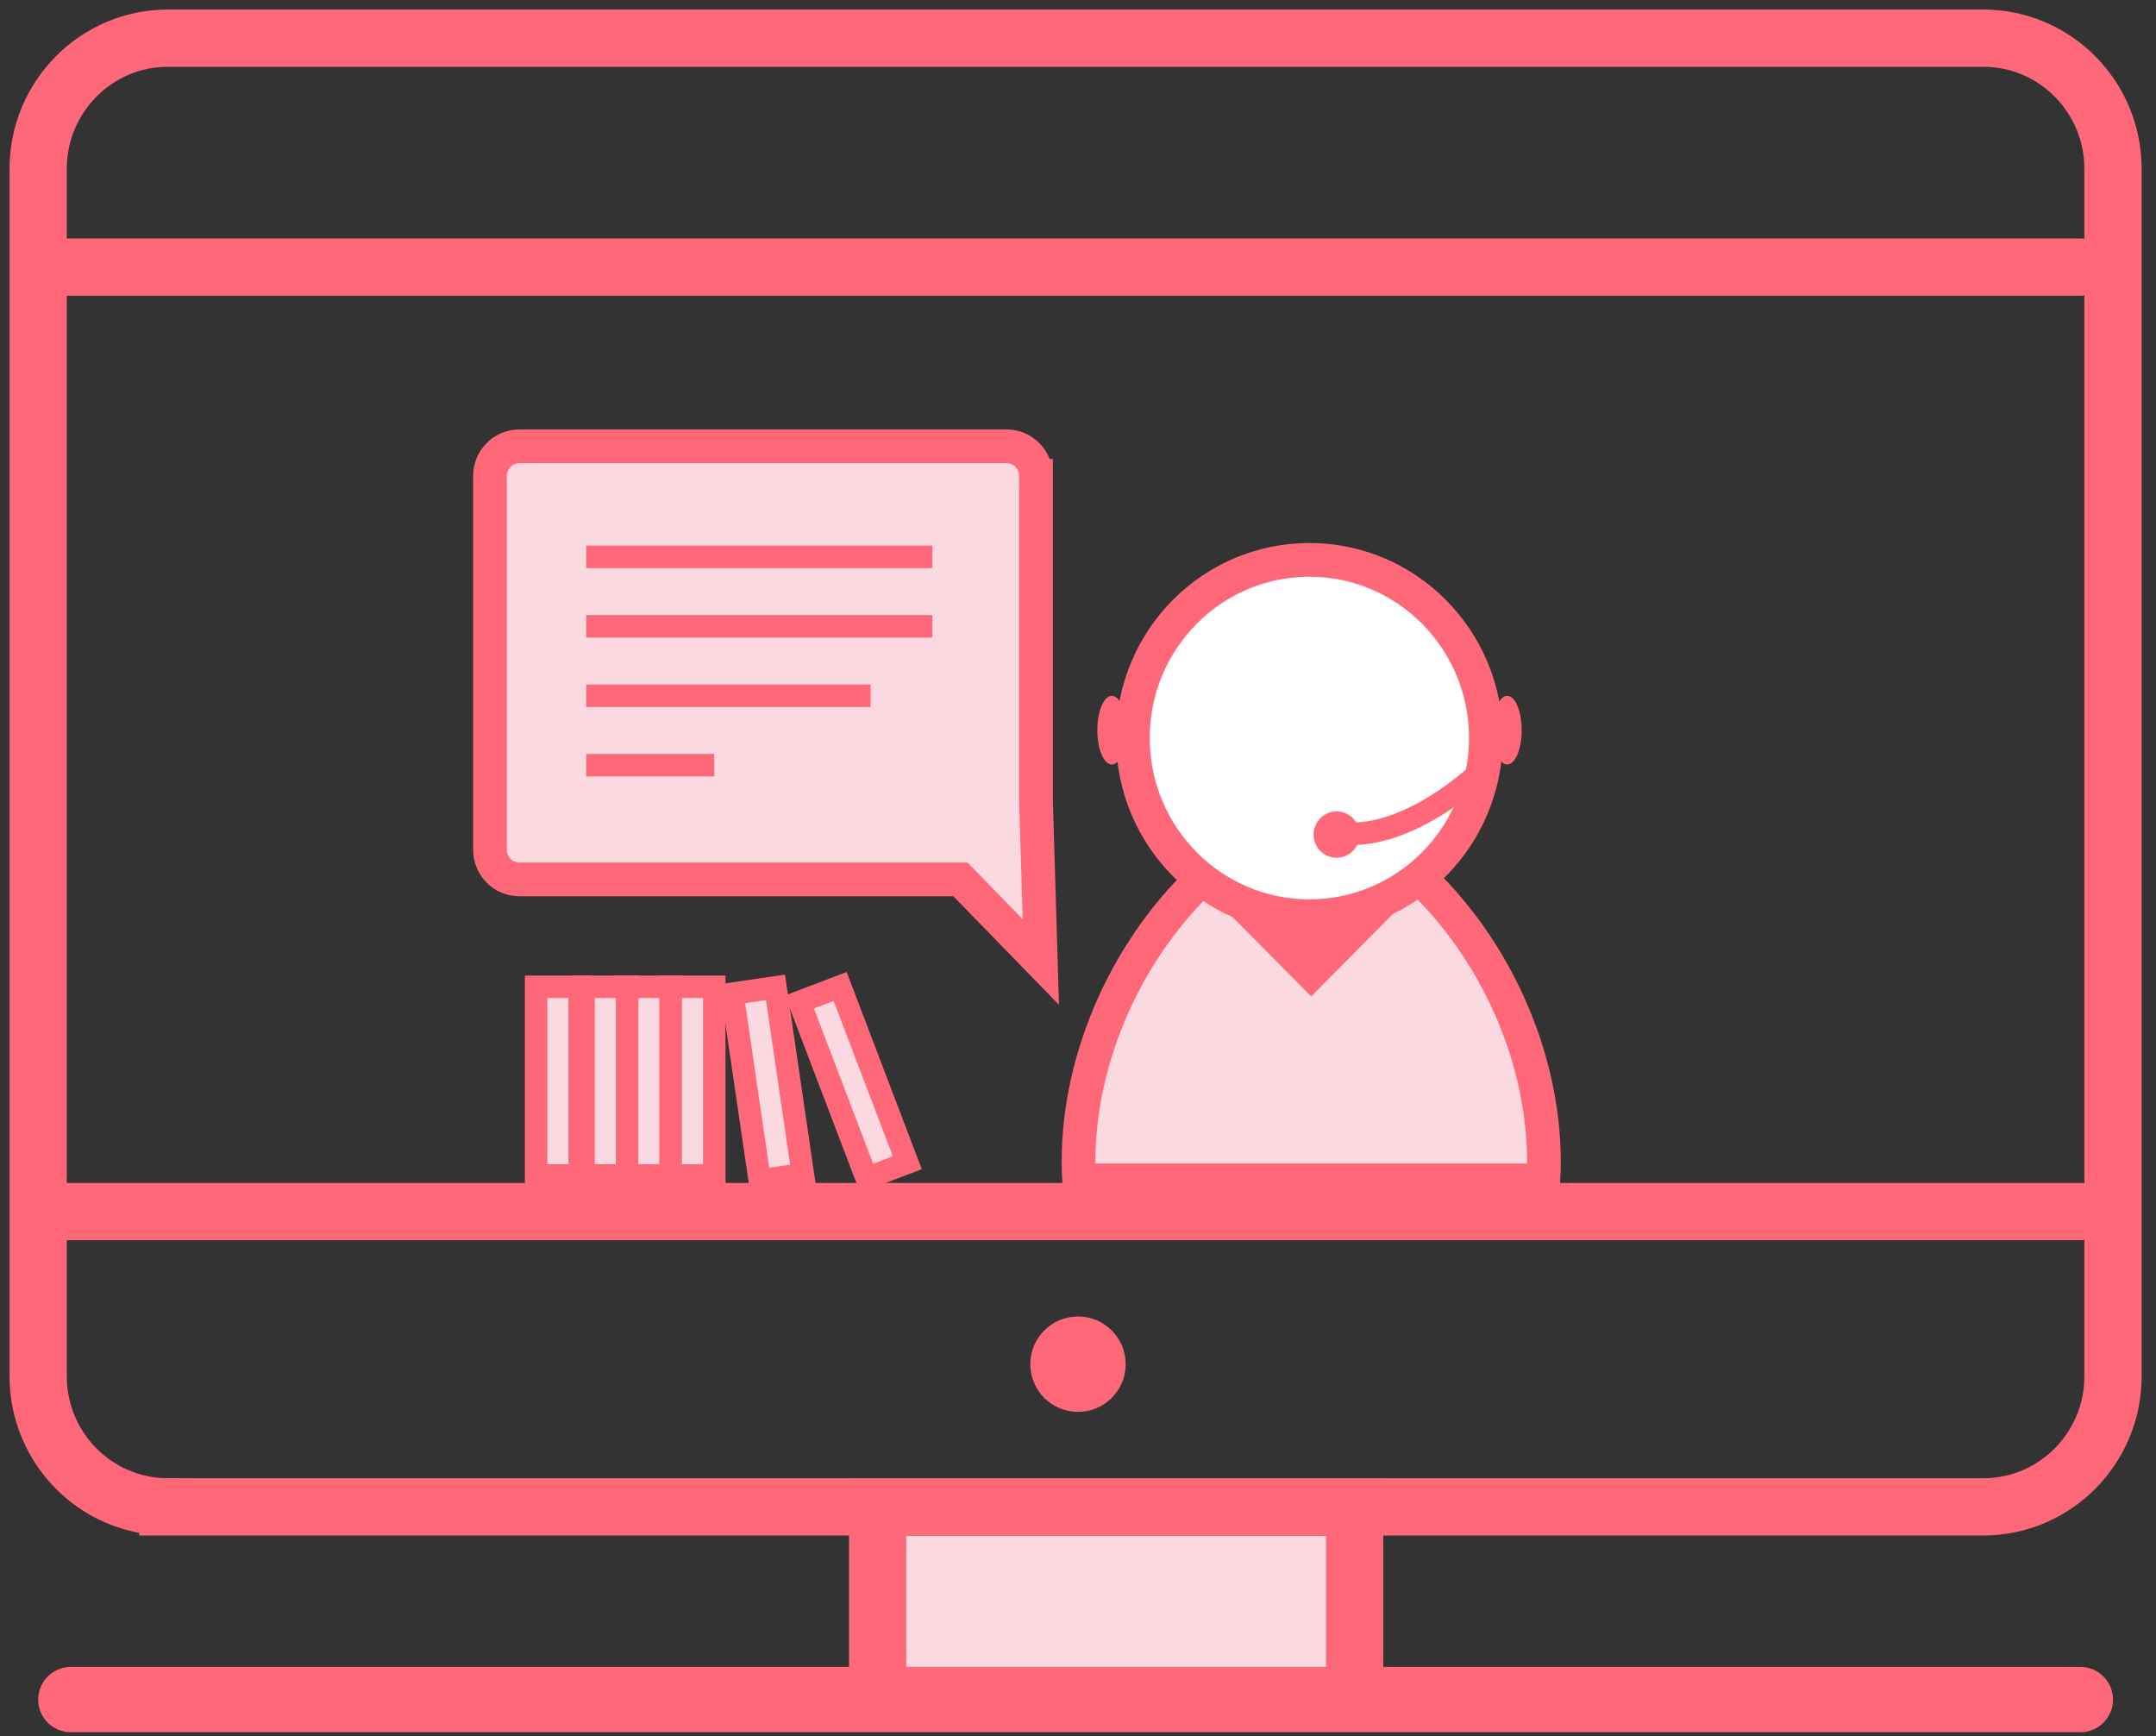 <?xml version="1.0" encoding="utf-8"?>
<!-- Generator: Adobe Illustrator 17.0.0, SVG Export Plug-In . SVG Version: 6.00 Build 0)  -->
<!DOCTYPE svg PUBLIC "-//W3C//DTD SVG 1.1//EN" "http://www.w3.org/Graphics/SVG/1.1/DTD/svg11.dtd">
<svg version="1.1" id="图层_1" xmlns="http://www.w3.org/2000/svg" xmlns:xlink="http://www.w3.org/1999/xlink" x="0px" y="0px"
	 width="113px" height="91px" viewBox="0 0 113 91" enable-background="new 0 0 113 91" xml:space="preserve">
<rect x="0" y="0" width="113" height="91" fill="#333333" stroke="none"/>
<rect id="Rectangle-29" x="46" y="79" fill="#FBD9E0" stroke="#FF6879" stroke-width="3" width="25" height="10"/>
<path id="Shape" fill="none" stroke="#FF6879" stroke-width="3" d="M8.798,78.978C5.048,78.978,2,75.909,2,72.135V8.844
	C2,5.072,5.048,2,8.798,2h95.15c3.75,0,6.798,3.069,6.798,6.844v63.291c0,3.775-3.048,6.844-6.798,6.844H8.798z"/>
<polygon id="Shape_1_" fill="none" points="103.926,65.168 8.776,65.168 8.776,11.048 103.926,11.048 "/>
<path id="Shape-Copy-6" fill="none" stroke="#FF6879" stroke-width="3" stroke-linecap="round" d="M3,14h106.042"/>
<path id="Shape-Copy-7" fill="none" stroke="#FF6879" stroke-width="3" stroke-linecap="round" d="M3,63.5h106.042"/>
<path id="Rectangle-path_1_" fill="#FF6879" d="M56.5,69L56.5,69c1.381,0,2.5,1.119,2.5,2.5l0,0c0,1.381-1.119,2.5-2.5,2.5l0,0
	c-1.381,0-2.5-1.119-2.5-2.5l0,0C54,70.119,55.119,69,56.5,69z"/>
<path id="Rectangle-path_2_" fill="#FF6879" d="M3.711,87.367h105.324c0.945,0,1.711,0.766,1.711,1.711v0
	c0,0.945-0.766,1.711-1.711,1.711H3.711C2.766,90.789,2,90.023,2,89.078v0C2,88.133,2.766,87.367,3.711,87.367z"/>
<g>
	<path id="Shape_19_" fill="#FBD9E0" stroke="#FF6879" stroke-width="1.767" d="M54.298,24.94c0-0.851-0.689-1.547-1.533-1.547
		H27.215c-0.843,0-1.533,0.696-1.533,1.547v19.604c0,0.851,0.689,1.547,1.533,1.547h23.124l4.213,4.329l-0.253-8.423V24.94z"/>
	<path id="Shape_18_" fill="none" stroke="#FF6879" stroke-width="1.178" d="M30.726,29.187h18.141"/>
	<path id="Shape_17_" fill="none" stroke="#FF6879" stroke-width="1.178" d="M30.726,32.826h18.141"/>
	<path id="Shape_16_" fill="none" stroke="#FF6879" stroke-width="1.178" d="M30.726,36.465h14.904"/>
	<path id="Shape_15_" fill="none" stroke="#FF6879" stroke-width="1.178" d="M30.726,40.104h6.71"/>
	<path id="Shape_14_" fill="#FBD9E0" stroke="#FF6879" stroke-width="1.767" d="M62.614,46.428
		c-4.092,4.131-6.367,10.03-6.058,15.437h24.336c0.309-5.407-1.966-11.306-6.058-15.437l0,0"/>
	<polyline id="Shape_13_" fill="#FF6879" stroke="#FF6879" stroke-width="0.589" stroke-miterlimit="10" points="72.897,47.593
		68.723,51.806 64.55,47.593 	"/>
	<ellipse id="Oval" fill="#FFFFFF" cx="68.627" cy="38.682" rx="9.25" ry="9.338"/>
	<ellipse id="Oval_4_" fill="none" stroke="#FF6879" stroke-width="1.767" cx="68.627" cy="38.682" rx="9.25" ry="9.338"/>
	<ellipse id="Oval_1_" fill="#FF6879" cx="58.273" cy="38.269" rx="0.761" ry="1.799"/>
	<ellipse id="Oval_2_" fill="#FF6879" cx="78.995" cy="38.269" rx="0.761" ry="1.799"/>
	<path id="Shape_12_" fill="none" stroke="#FF6879" stroke-width="1.178" d="M77.964,40.104c0,0-3.595,3.666-7.226,3.597"/>
	<ellipse id="Oval_3_" fill="#FF6879" cx="70.055" cy="43.743" rx="1.208" ry="1.213"/>

		<rect id="Rectangle-path_8_" x="28.098" y="51.719" fill="#FBD9E0" stroke="#FF6879" stroke-width="1.178" width="2.283" height="9.888"/>

		<rect id="Rectangle-path_7_" x="30.586" y="51.719" fill="#FBD9E0" stroke="#FF6879" stroke-width="1.178" width="2.283" height="9.888"/>

		<rect id="Rectangle-path_6_" x="32.87" y="51.719" fill="#FBD9E0" stroke="#FF6879" stroke-width="1.178" width="2.283" height="9.888"/>

		<rect id="Rectangle-path_3_" x="35.153" y="51.719" fill="#FBD9E0" stroke="#FF6879" stroke-width="1.178" width="2.283" height="9.888"/>

		<rect id="Rectangle-path_4_" x="39.129" y="51.884" transform="matrix(-0.99 0.145 -0.145 -0.99 88.34 107.231)" fill="#FBD9E0" stroke="#FF6879" stroke-width="1.178" width="2.283" height="9.888"/>

		<rect id="Rectangle-path_5_" x="43.56" y="51.761" transform="matrix(-0.934 0.356 -0.356 -0.934 106.665 93.777)" fill="#FBD9E0" stroke="#FF6879" stroke-width="1.178" width="2.283" height="9.888"/>
</g>
</svg>
